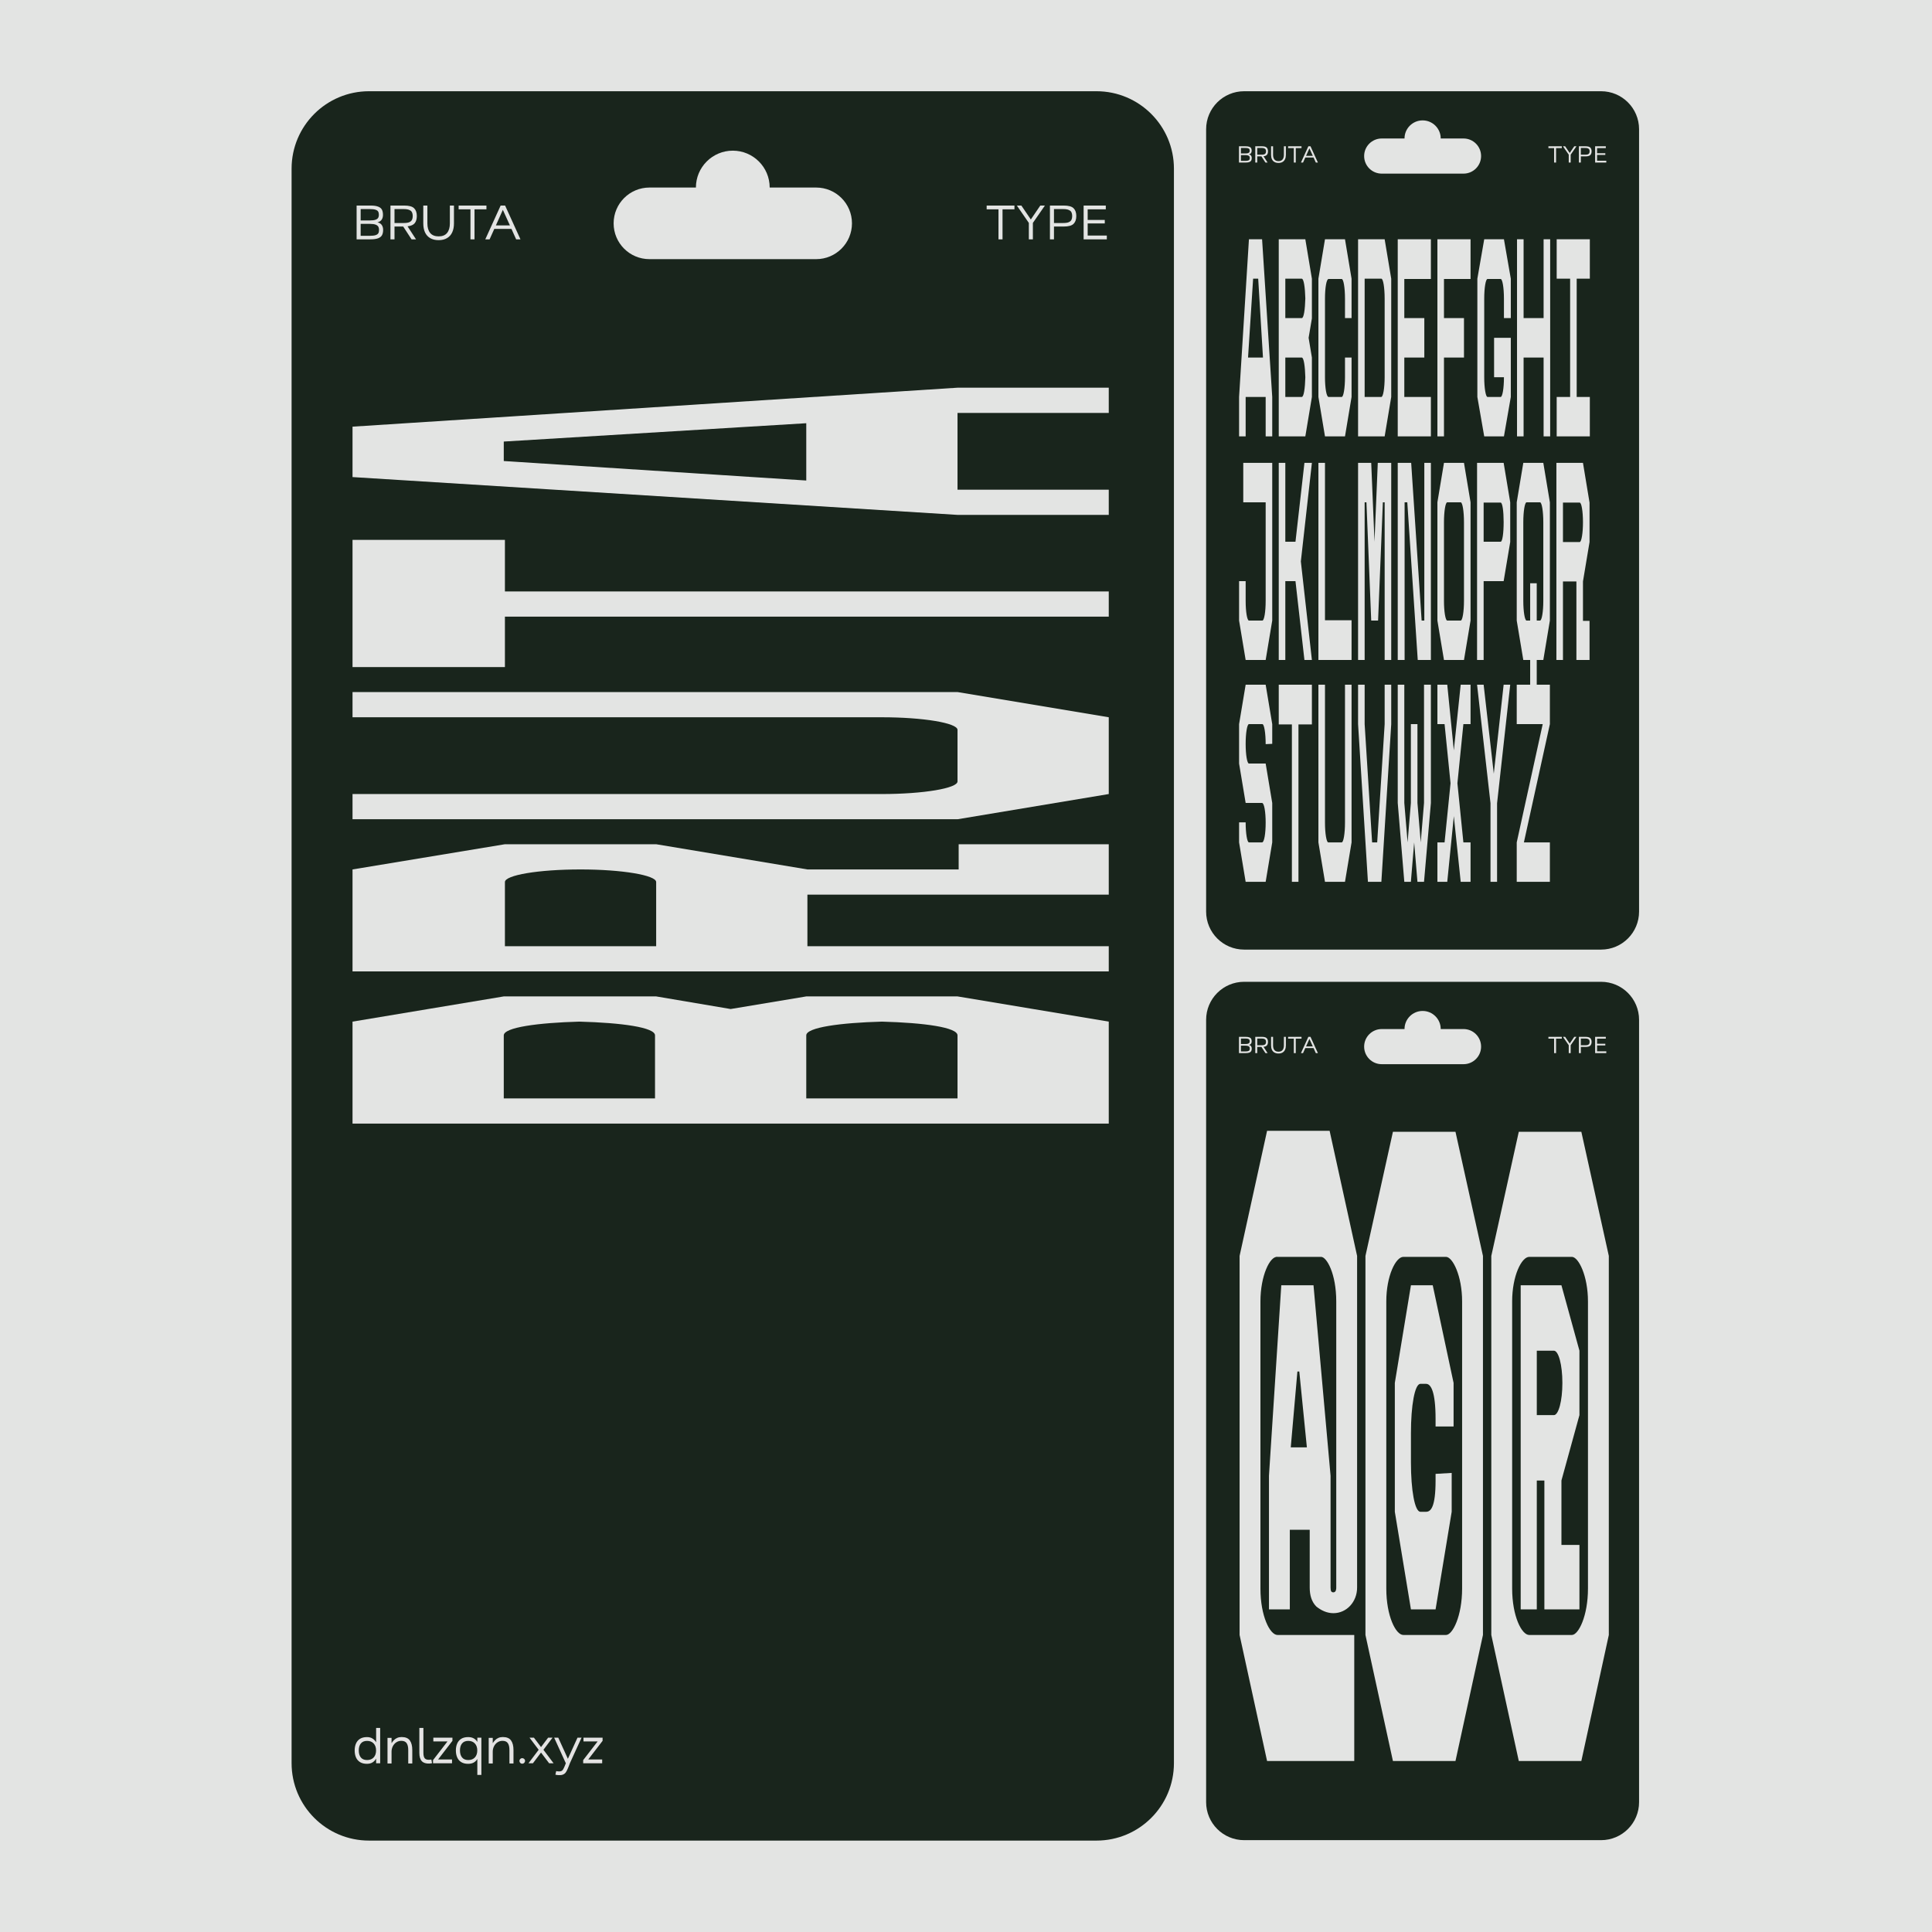 <svg width="1080" height="1080" viewBox="0 0 1080 1080" fill="none" xmlns="http://www.w3.org/2000/svg">
<rect width="1080" height="1080" fill="#E3E4E3"/>
<path d="M612.941 51H206.293C182.381 51 163 70.381 163 94.293V985.61C163 1009.52 182.381 1028.9 206.293 1028.9H612.941C636.852 1028.9 656.233 1009.52 656.233 985.61V94.293C656.233 70.381 636.852 51 612.941 51ZM456.222 144.864H363.034C351.968 144.864 343.021 135.895 343.021 124.852C343.021 113.809 351.991 104.84 363.034 104.84H389.018C389.018 93.459 398.258 84.219 409.639 84.219C421.02 84.219 430.26 93.459 430.26 104.84H456.245C467.31 104.84 476.257 113.809 476.257 124.852C476.257 135.895 467.288 144.864 456.245 144.864H456.222Z" fill="#19251C"/>
<path d="M207.046 114.902C208.916 114.902 210.356 115.102 211.368 115.503C212.398 115.884 213.104 116.447 213.486 117.191C213.886 117.936 214.087 118.918 214.087 120.139C214.087 121.17 213.848 122.047 213.371 122.773C212.894 123.498 212.102 124.003 210.996 124.289C212.14 124.557 212.951 125.062 213.428 125.806C213.925 126.551 214.173 127.447 214.173 128.497C214.173 129.718 213.963 130.71 213.543 131.473C213.142 132.218 212.427 132.79 211.396 133.191C210.366 133.591 208.916 133.792 207.046 133.792H199.347V114.902H207.046ZM206.76 131.817C208.153 131.817 209.221 131.693 209.965 131.445C210.709 131.197 211.215 130.844 211.482 130.386C211.749 129.928 211.883 129.298 211.883 128.497C211.883 127.791 211.749 127.199 211.482 126.722C211.215 126.245 210.709 125.864 209.965 125.577C209.221 125.291 208.162 125.148 206.788 125.148H201.608V131.817H206.76ZM206.76 123.23C208.153 123.23 209.212 123.097 209.937 122.83C210.662 122.563 211.148 122.21 211.396 121.771C211.663 121.332 211.797 120.788 211.797 120.139C211.797 119.357 211.663 118.737 211.396 118.279C211.148 117.821 210.662 117.478 209.937 117.249C209.231 117.001 208.172 116.877 206.76 116.877H201.608V123.23H206.76ZM230.72 120.769C230.72 119.949 230.586 119.262 230.319 118.708C230.071 118.155 229.584 117.716 228.859 117.392C228.134 117.048 227.085 116.877 225.711 116.877H220.53V124.662H225.711C227.085 124.662 228.134 124.499 228.859 124.175C229.584 123.832 230.071 123.383 230.319 122.83C230.586 122.276 230.72 121.59 230.72 120.769ZM218.269 114.902H225.968C228.64 114.902 230.481 115.407 231.492 116.419C232.504 117.411 233.009 118.861 233.009 120.769C233.009 122.429 232.628 123.746 231.864 124.719C231.12 125.692 229.775 126.293 227.829 126.522L232.551 133.792H230.061L225.396 126.636H220.53V133.792H218.269V114.902ZM245.208 134.25C243.338 134.25 241.754 133.868 240.457 133.105C239.178 132.342 238.215 131.264 237.566 129.871C236.936 128.478 236.621 126.818 236.621 124.891V114.902H238.911V124.891C238.911 127.18 239.436 128.964 240.485 130.243C241.535 131.502 243.109 132.132 245.208 132.132C247.307 132.132 248.871 131.502 249.902 130.243C250.951 128.964 251.476 127.18 251.476 124.891V114.902H253.765V124.891C253.765 126.818 253.441 128.478 252.792 129.871C252.163 131.264 251.199 132.342 249.902 133.105C248.623 133.868 247.059 134.25 245.208 134.25ZM265.254 117.02V133.792H262.993V117.02H256.381V114.902H271.923V117.02H265.254ZM288.538 133.792L285.905 127.953H276.317L273.684 133.792H271.28L279.866 114.902H282.356L290.943 133.792H288.538ZM285.047 126.007L281.097 117.306L277.204 126.007H285.047Z" fill="#E3E4E3"/>
<path d="M560.42 117.02V133.792H558.159V117.02H551.547V114.902H567.088V117.02H560.42ZM575.127 133.792V124.604L568.429 114.902H570.948L576.243 122.687L581.538 114.902H584.114L577.388 124.604V133.792H575.127ZM594.616 114.902C597.287 114.902 599.128 115.407 600.14 116.419C601.151 117.411 601.657 118.861 601.657 120.769C601.657 122.658 601.151 124.108 600.14 125.119C599.128 126.131 597.287 126.636 594.616 126.636H589.178V133.792H586.917V114.902H594.616ZM589.178 116.877V124.662H594.358C595.732 124.662 596.782 124.499 597.507 124.175C598.232 123.832 598.718 123.383 598.966 122.83C599.233 122.276 599.367 121.59 599.367 120.769C599.367 119.949 599.233 119.262 598.966 118.708C598.718 118.155 598.232 117.716 597.507 117.392C596.782 117.048 595.732 116.877 594.358 116.877H589.178ZM608.016 117.02V122.944H617.576V124.919H608.016V131.674H618.721V133.792H605.755V114.902H618.148V117.02H608.016Z" fill="#E3E4E3"/>
<rect x="177.874" y="947.501" width="177.137" height="55.44" fill="#19251C"/>
<path d="M205.105 985.985C203.578 985.985 202.3 985.671 201.27 985.041C200.258 984.411 199.505 983.543 199.009 982.436C198.512 981.311 198.264 980.004 198.264 978.515C198.264 977.046 198.512 975.749 199.009 974.623C199.505 973.497 200.258 972.619 201.27 971.99C202.3 971.36 203.578 971.045 205.105 971.045C206.345 971.045 207.385 971.312 208.225 971.847C209.083 972.381 209.761 973.087 210.257 973.965V965.922H212.518V985.671H210.257V983.066C209.761 983.963 209.083 984.678 208.225 985.213C207.385 985.728 206.345 985.985 205.105 985.985ZM200.554 978.515C200.554 980.194 200.945 981.511 201.728 982.465C202.51 983.4 203.664 983.868 205.191 983.868C206.755 983.868 207.986 983.39 208.883 982.436C209.78 981.463 210.228 980.156 210.228 978.515C210.228 976.874 209.78 975.577 208.883 974.623C207.986 973.65 206.755 973.163 205.191 973.163C203.664 973.163 202.51 973.64 201.728 974.594C200.945 975.548 200.554 976.855 200.554 978.515ZM228.208 978.315C228.208 976.598 227.912 975.31 227.32 974.451C226.729 973.573 225.727 973.135 224.315 973.135C223.304 973.135 222.378 973.411 221.539 973.965C220.718 974.499 220.07 975.233 219.593 976.168C219.116 977.103 218.877 978.105 218.877 979.174V985.785H216.616V971.474H218.877V974.451C219.297 973.783 219.745 973.211 220.222 972.734C220.699 972.238 221.3 971.827 222.025 971.503C222.751 971.179 223.581 971.017 224.516 971.017C226.653 971.017 228.179 971.646 229.095 972.906C230.011 974.165 230.469 975.958 230.469 978.286V985.785H228.208V978.315ZM241.519 985.613C241.309 985.671 241.07 985.718 240.803 985.757C240.536 985.795 240.269 985.823 240.002 985.842C238.113 985.919 236.71 985.47 235.794 984.497C234.878 983.524 234.42 981.969 234.42 979.832V965.922H236.682V979.775C236.682 981.358 236.968 982.446 237.54 983.037C238.132 983.61 239.076 983.829 240.374 983.696C240.45 983.677 240.526 983.667 240.603 983.667L241.118 983.581L241.519 985.613ZM252.915 971.36V973.135L244.901 983.553H252.686V985.671H242.067V983.925L250.139 973.478H242.239V971.36H252.915ZM261.677 971.045C262.936 971.045 263.986 971.284 264.825 971.761C265.684 972.238 266.352 972.906 266.829 973.764V971.36H269.09V992.196H266.829V983.266C266.352 984.106 265.684 984.774 264.825 985.27C263.986 985.747 262.936 985.985 261.677 985.985C260.15 985.985 258.872 985.671 257.841 985.041C256.83 984.411 256.076 983.534 255.58 982.408C255.084 981.282 254.836 979.985 254.836 978.515C254.836 977.027 255.084 975.73 255.58 974.623C256.076 973.497 256.83 972.619 257.841 971.99C258.872 971.36 260.15 971.045 261.677 971.045ZM257.126 978.515C257.126 980.175 257.517 981.482 258.299 982.436C259.082 983.39 260.236 983.868 261.763 983.868C263.327 983.868 264.558 983.39 265.455 982.436C266.352 981.463 266.8 980.156 266.8 978.515C266.8 976.874 266.352 975.577 265.455 974.623C264.558 973.65 263.327 973.163 261.763 973.163C260.236 973.163 259.082 973.64 258.299 974.594C257.517 975.529 257.126 976.836 257.126 978.515ZM284.78 978.315C284.78 976.598 284.484 975.31 283.892 974.451C283.301 973.573 282.299 973.135 280.887 973.135C279.876 973.135 278.95 973.411 278.111 973.965C277.29 974.499 276.642 975.233 276.164 976.168C275.687 977.103 275.449 978.105 275.449 979.174V985.785H273.188V971.474H275.449V974.451C275.869 973.783 276.317 973.211 276.794 972.734C277.271 972.238 277.872 971.827 278.597 971.503C279.322 971.179 280.152 971.017 281.087 971.017C283.224 971.017 284.751 971.646 285.667 972.906C286.583 974.165 287.041 975.958 287.041 978.286V985.785H284.78V978.315ZM291.937 985.928C291.498 985.928 291.126 985.776 290.821 985.47C290.515 985.165 290.363 984.793 290.363 984.354C290.363 983.915 290.515 983.553 290.821 983.266C291.126 982.961 291.498 982.809 291.937 982.809C292.357 982.809 292.719 982.961 293.024 983.266C293.349 983.553 293.511 983.915 293.511 984.354C293.511 984.793 293.349 985.165 293.024 985.47C292.719 985.776 292.357 985.928 291.937 985.928ZM301.12 978.143L295.997 971.36H298.459L302.437 976.626L306.415 971.36H308.877L303.782 978.143L309.449 985.671H306.959L302.437 979.689L297.915 985.671H295.425L301.12 978.143ZM318.565 985.671L317.935 987.331C317.763 987.75 317.592 988.17 317.42 988.59C317 989.601 316.599 990.355 316.218 990.851C315.836 991.366 315.331 991.748 314.701 991.996C314.09 992.263 313.279 992.368 312.268 992.311C311.982 992.311 311.667 992.282 311.324 992.225C310.999 992.187 310.713 992.13 310.465 992.053L310.923 990.05L311.524 990.164C311.638 990.164 311.753 990.174 311.867 990.193C312.516 990.269 313.041 990.25 313.442 990.136C313.842 990.04 314.167 989.859 314.415 989.592C314.663 989.325 314.93 988.886 315.216 988.275C315.369 987.951 315.521 987.607 315.674 987.245L316.304 985.671L309.778 971.36H312.068L317.449 983.181L322.829 971.36H325.09L318.565 985.671ZM336.85 971.36V973.135L328.836 983.553H336.621V985.671H326.003V983.925L334.074 973.478H326.174V971.36H336.85Z" fill="#E4E3E3"/>
<path d="M281.611 557.002L366.8 557.002L408.434 564.048L450.708 557.002L535.256 557.002L619.805 571.094L619.805 628.1L197.063 628.1L197.063 571.094L281.611 557.002ZM281.611 614.008L366.159 614.008L366.159 578.78C366.159 574.296 347.584 571.734 323.885 571.094C300.827 571.734 281.611 574.296 281.611 578.78L281.611 614.008ZM535.256 578.78C535.256 574.296 516.681 571.734 492.982 571.094C469.923 571.734 450.708 574.296 450.708 578.78L450.708 614.008L535.256 614.008L535.256 578.78ZM366.8 471.933L451.348 486.025L535.897 486.025L535.897 471.933L619.805 471.933L619.805 500.116L451.348 500.116L451.348 528.94L619.805 528.94L619.805 543.031L197.063 543.031L197.063 486.025L282.252 471.933L366.8 471.933ZM282.252 528.94L366.8 528.94L366.8 493.071C366.8 489.227 347.584 486.025 324.526 486.025C300.827 486.025 282.252 489.227 282.252 493.071L282.252 528.94ZM197.063 400.956L197.063 386.865L535.256 386.865L619.805 400.956L619.805 443.871L535.256 457.962L197.063 457.962L197.063 443.871L492.982 443.871C516.041 443.871 535.256 440.668 535.256 436.825L535.256 408.002C535.256 404.159 516.041 400.956 492.982 400.956L197.063 400.956ZM282.252 301.796L282.252 330.619L619.805 330.619L619.805 344.711L282.252 344.711L282.252 372.893L197.063 372.893L197.063 301.796L282.252 301.796ZM535.256 216.727L619.805 216.727L619.805 230.818L535.256 230.818L535.256 273.733L619.805 273.733L619.805 287.824L535.256 287.824L197.063 266.687L197.063 238.505L535.256 216.727ZM450.708 268.609L450.708 236.583L281.611 246.831L281.611 257.72L450.708 268.609Z" fill="#E3E4E3"/>
<path d="M895.007 548.831H695.476C683.743 548.831 674.233 558.341 674.233 570.074V1007.42C674.233 1019.15 683.743 1028.66 695.476 1028.66H895.007C906.74 1028.66 916.25 1019.15 916.25 1007.42V570.074C916.25 558.341 906.74 548.831 895.007 548.831ZM818.11 594.888H772.385C766.955 594.888 762.565 590.487 762.565 585.069C762.565 579.65 766.966 575.249 772.385 575.249H785.135C785.135 569.665 789.668 565.131 795.253 565.131C800.837 565.131 805.371 569.665 805.371 575.249H818.121C823.55 575.249 827.94 579.65 827.94 585.069C827.94 590.487 823.539 594.888 818.121 594.888H818.11Z" fill="#19251C"/>
<path d="M696.306 579.599C697.207 579.599 697.901 579.696 698.388 579.889C698.884 580.073 699.224 580.344 699.408 580.702C699.601 581.061 699.697 581.534 699.697 582.122C699.697 582.618 699.582 583.041 699.353 583.39C699.123 583.74 698.742 583.983 698.208 584.121C698.76 584.25 699.15 584.493 699.38 584.852C699.619 585.21 699.739 585.642 699.739 586.147C699.739 586.736 699.638 587.214 699.435 587.581C699.242 587.94 698.898 588.215 698.401 588.408C697.905 588.601 697.207 588.698 696.306 588.698H692.598V579.599H696.306ZM696.168 587.747C696.839 587.747 697.354 587.687 697.712 587.567C698.071 587.448 698.314 587.278 698.443 587.057C698.571 586.837 698.636 586.533 698.636 586.147C698.636 585.807 698.571 585.523 698.443 585.293C698.314 585.063 698.071 584.879 697.712 584.741C697.354 584.604 696.844 584.535 696.182 584.535H693.687V587.747H696.168ZM696.168 583.611C696.839 583.611 697.349 583.547 697.698 583.418C698.048 583.289 698.282 583.119 698.401 582.908C698.53 582.697 698.594 582.435 698.594 582.122C698.594 581.745 698.53 581.447 698.401 581.226C698.282 581.006 698.048 580.84 697.698 580.73C697.358 580.61 696.848 580.551 696.168 580.551H693.687V583.611H696.168ZM707.708 582.425C707.708 582.03 707.644 581.699 707.515 581.433C707.396 581.166 707.162 580.955 706.812 580.799C706.463 580.633 705.958 580.551 705.296 580.551H702.801V584.3H705.296C705.958 584.3 706.463 584.222 706.812 584.066C707.162 583.9 707.396 583.685 707.515 583.418C707.644 583.151 707.708 582.821 707.708 582.425ZM701.712 579.599H705.42C706.707 579.599 707.593 579.843 708.081 580.33C708.568 580.808 708.811 581.506 708.811 582.425C708.811 583.225 708.627 583.859 708.26 584.328C707.901 584.797 707.253 585.086 706.316 585.196L708.591 588.698H707.391L705.144 585.251H702.801V588.698H701.712V579.599ZM714.686 588.918C713.786 588.918 713.023 588.735 712.398 588.367C711.782 587.999 711.318 587.48 711.006 586.809C710.703 586.138 710.551 585.339 710.551 584.411V579.599H711.654V584.411C711.654 585.513 711.906 586.373 712.412 586.988C712.917 587.595 713.676 587.898 714.686 587.898C715.697 587.898 716.451 587.595 716.947 586.988C717.453 586.373 717.705 585.513 717.705 584.411V579.599H718.808V584.411C718.808 585.339 718.652 586.138 718.34 586.809C718.036 587.48 717.572 587.999 716.947 588.367C716.332 588.735 715.578 588.918 714.686 588.918ZM724.342 580.62V588.698H723.253V580.62H720.068V579.599H727.554V580.62H724.342ZM735.556 588.698L734.288 585.886H729.67L728.402 588.698H727.244L731.379 579.599H732.579L736.714 588.698H735.556ZM733.875 584.948L731.972 580.757L730.097 584.948H733.875Z" fill="#E3E4E3"/>
<path d="M869.85 580.62V588.698H868.761V580.62H865.577V579.599H873.062V580.62H869.85ZM876.934 588.698V584.273L873.708 579.599H874.921L877.471 583.349L880.021 579.599H881.262L878.023 584.273V588.698H876.934ZM886.32 579.599C887.607 579.599 888.494 579.843 888.981 580.33C889.468 580.808 889.712 581.506 889.712 582.425C889.712 583.335 889.468 584.034 888.981 584.521C888.494 585.008 887.607 585.251 886.32 585.251H883.701V588.698H882.612V579.599H886.32ZM883.701 580.551V584.3H886.196C886.858 584.3 887.364 584.222 887.713 584.066C888.062 583.9 888.296 583.685 888.416 583.418C888.544 583.151 888.609 582.821 888.609 582.425C888.609 582.03 888.544 581.699 888.416 581.433C888.296 581.166 888.062 580.955 887.713 580.799C887.364 580.633 886.858 580.551 886.196 580.551H883.701ZM892.775 580.62V583.473H897.379V584.424H892.775V587.678H897.93V588.698H891.686V579.599H897.655V580.62H892.775Z" fill="#E3E4E3"/>
<path d="M725.253 766.693L721.545 809.072H730.551L726.313 766.693H725.253ZM714.129 913.96H757.038V984.416H708.302L692.939 913.96V702.065L708.302 632.14H743.264L758.627 702.065V887.473C758.627 895.42 752.8 901.776 745.383 901.776C741.675 901.776 738.497 900.187 735.848 898.068C733.199 895.42 732.14 891.711 732.14 887.473V855.159H721.015V899.657H709.361V824.964L716.248 718.487H734.259L743.794 824.964V887.473C743.794 889.592 744.324 890.122 745.383 890.122C746.973 890.122 746.973 888.003 746.973 887.473V727.492C746.973 712.13 741.675 702.595 738.497 702.595H714.129C709.891 702.065 704.594 713.19 704.594 727.492V888.003C704.594 903.366 709.891 913.96 714.129 913.96ZM778.658 984.416L763.295 913.96V808.013V702.065L778.658 632.669H813.62L828.983 702.065V808.013V913.96L813.62 984.416H778.658ZM774.949 888.003C774.949 903.366 780.247 913.96 784.485 913.96H808.323C812.031 913.96 817.328 903.366 817.328 888.003V808.013V727.492C817.328 713.19 812.031 702.595 808.323 702.595H784.485C780.247 702.595 774.949 713.19 774.949 727.492V808.013V888.003ZM802.496 823.905L811.501 823.375V845.094L802.496 899.657H788.723L779.717 845.094V773.05L788.723 718.487H800.907L812.561 773.05V797.418H802.496V793.18C802.496 777.818 799.847 773.58 797.198 773.58H794.02C790.842 773.58 788.723 785.764 788.723 801.126V817.548C788.723 832.91 790.842 845.094 794.02 845.094H797.198C799.847 845.094 802.496 842.446 802.496 827.613V823.905ZM882.917 791.061L872.852 827.613V863.635H882.917V899.657H863.316V827.613H859.078V899.657H850.073V718.487H872.852L882.917 755.039V791.061ZM859.078 755.039V791.061H868.614C871.262 791.061 873.381 783.115 873.381 773.05C873.381 762.985 871.262 755.039 868.614 755.039H859.078ZM849.013 984.416L833.651 913.96V808.013V702.065L849.013 632.669H883.976L899.339 702.065V808.013V913.96L883.976 984.416H849.013ZM845.305 888.003C845.305 903.366 850.603 913.96 854.841 913.96H878.679C882.387 913.96 887.684 903.366 887.684 888.003V808.013V727.492C887.684 713.19 882.387 702.595 878.679 702.595H854.841C850.603 702.595 845.305 713.19 845.305 727.492V808.013V888.003Z" fill="#E3E4E3"/>
<path d="M895.008 51H695.476C683.743 51 674.233 60.51 674.233 72.243V509.589C674.233 521.321 683.743 530.831 695.476 530.831H895.008C906.74 530.831 916.25 521.321 916.25 509.589V72.243C916.25 60.51 906.74 51 895.008 51ZM818.11 97.057H772.385C766.955 97.057 762.565 92.656 762.565 87.237C762.565 81.819 766.966 77.418 772.385 77.418H785.135C785.135 71.833 789.668 67.3 795.253 67.3C800.837 67.3 805.371 71.833 805.371 77.418H818.121C823.55 77.418 827.94 81.819 827.94 87.237C827.94 92.656 823.539 97.057 818.121 97.057H818.11Z" fill="#19251C"/>
<path d="M696.307 81.768C697.207 81.768 697.901 81.864 698.388 82.057C698.884 82.241 699.224 82.512 699.408 82.871C699.601 83.229 699.698 83.703 699.698 84.291C699.698 84.787 699.583 85.21 699.353 85.559C699.123 85.908 698.742 86.152 698.209 86.29C698.76 86.418 699.151 86.662 699.381 87.02C699.62 87.379 699.739 87.811 699.739 88.316C699.739 88.904 699.638 89.382 699.436 89.75C699.243 90.108 698.898 90.384 698.402 90.577C697.906 90.77 697.207 90.866 696.307 90.866H692.598V81.768H696.307ZM696.169 89.915C696.84 89.915 697.354 89.855 697.713 89.736C698.071 89.616 698.315 89.446 698.443 89.226C698.572 89.005 698.636 88.702 698.636 88.316C698.636 87.976 698.572 87.691 698.443 87.461C698.315 87.231 698.071 87.048 697.713 86.91C697.354 86.772 696.844 86.703 696.183 86.703H693.687V89.915H696.169ZM696.169 85.779C696.84 85.779 697.35 85.715 697.699 85.587C698.048 85.458 698.282 85.288 698.402 85.076C698.531 84.865 698.595 84.603 698.595 84.291C698.595 83.914 698.531 83.615 698.402 83.395C698.282 83.174 698.048 83.009 697.699 82.898C697.359 82.779 696.849 82.719 696.169 82.719H693.687V85.779H696.169ZM707.709 84.594C707.709 84.199 707.645 83.868 707.516 83.601C707.396 83.335 707.162 83.124 706.813 82.967C706.464 82.802 705.958 82.719 705.296 82.719H702.801V86.469H705.296C705.958 86.469 706.464 86.391 706.813 86.234C707.162 86.069 707.396 85.853 707.516 85.587C707.645 85.32 707.709 84.989 707.709 84.594ZM701.712 81.768H705.42C706.707 81.768 707.594 82.011 708.081 82.499C708.568 82.976 708.812 83.675 708.812 84.594C708.812 85.394 708.628 86.028 708.26 86.496C707.902 86.965 707.254 87.254 706.317 87.365L708.591 90.866H707.392L705.145 87.42H702.801V90.866H701.712V81.768ZM714.687 91.087C713.786 91.087 713.024 90.903 712.399 90.535C711.783 90.168 711.319 89.648 711.006 88.978C710.703 88.307 710.551 87.507 710.551 86.579V81.768H711.654V86.579C711.654 87.682 711.907 88.541 712.412 89.157C712.918 89.763 713.676 90.067 714.687 90.067C715.698 90.067 716.451 89.763 716.948 89.157C717.453 88.541 717.706 87.682 717.706 86.579V81.768H718.809V86.579C718.809 87.507 718.653 88.307 718.34 88.978C718.037 89.648 717.573 90.168 716.948 90.535C716.332 90.903 715.578 91.087 714.687 91.087ZM724.342 82.788V90.866H723.253V82.788H720.069V81.768H727.554V82.788H724.342ZM735.557 90.866L734.289 88.054H729.671L728.402 90.866H727.244L731.38 81.768H732.579L736.715 90.866H735.557ZM733.875 87.117L731.973 82.926L730.098 87.117H733.875Z" fill="#E3E4E3"/>
<path d="M869.851 82.788V90.866H868.762V82.788H865.577V81.768H873.063V82.788H869.851ZM876.934 90.866V86.441L873.708 81.768H874.921L877.472 85.517L880.022 81.768H881.263L878.023 86.441V90.866H876.934ZM886.321 81.768C887.608 81.768 888.494 82.011 888.981 82.499C889.469 82.976 889.712 83.675 889.712 84.594C889.712 85.504 889.469 86.202 888.981 86.689C888.494 87.176 887.608 87.42 886.321 87.42H883.702V90.866H882.613V81.768H886.321ZM883.702 82.719V86.469H886.197C886.859 86.469 887.364 86.391 887.713 86.234C888.062 86.069 888.297 85.853 888.416 85.587C888.545 85.32 888.609 84.989 888.609 84.594C888.609 84.199 888.545 83.868 888.416 83.601C888.297 83.335 888.062 83.124 887.713 82.967C887.364 82.802 886.859 82.719 886.197 82.719H883.702ZM892.775 82.788V85.642H897.379V86.593H892.775V89.846H897.931V90.866H891.686V81.768H897.655V82.788H892.775Z" fill="#E3E4E3"/>
<path d="M711.187 221.899V243.935H707.515V221.899H696.329V243.935H692.657V221.899L698.166 133.753H705.511L711.187 221.899ZM697.665 199.862H706.012L703.341 155.79H700.503L697.665 199.862ZM733.359 155.79V177.993L731.523 188.844L733.359 199.862V221.899L729.687 243.935H714.829V133.753H729.687L733.359 155.79ZM718.502 155.79V177.826H727.683C728.852 177.826 729.52 172.985 729.687 166.808C729.52 160.798 728.852 155.79 727.683 155.79H718.502ZM727.683 221.899C728.852 221.899 729.52 217.058 729.687 210.881C729.52 204.871 728.852 199.862 727.683 199.862H718.502V221.899H727.683ZM751.859 199.862H755.532V221.899L751.859 243.935H740.674L737.001 221.899V155.79L740.674 133.753H751.859L755.532 155.79V177.826H751.859V166.975C751.859 160.798 751.024 155.956 750.022 155.956H742.677C741.508 155.956 740.674 160.798 740.674 166.975V210.881C740.674 216.891 741.508 221.899 742.677 221.899H750.022C751.024 221.899 751.859 216.891 751.859 210.881V199.862ZM759.173 243.935V133.753H774.031L777.704 155.79V221.899L774.031 243.935H759.173ZM772.194 221.899C773.196 221.899 774.031 216.891 774.031 210.881V166.975C774.031 160.798 773.196 155.79 772.194 155.79H762.846V221.899H772.194ZM799.876 221.899V243.935H781.345V133.753H799.876V155.956H785.018V177.826H796.203V199.862H785.018V221.899H799.876ZM807.19 243.935H803.517V133.753H822.048V155.956H807.19V177.826H818.375V199.862H807.19V243.935ZM844.55 188.844V221.899L840.71 243.935H829.692L825.852 221.899V155.79L829.692 133.753H840.71L844.55 155.79V177.826H840.71V166.975C840.71 160.798 839.875 155.956 838.874 155.956H831.528C830.527 155.956 829.692 160.798 829.692 166.975V210.881C829.692 216.891 830.527 221.899 831.528 221.899H838.874C839.875 221.899 840.71 217.058 840.71 211.048V210.881H835.201V188.844H844.55ZM851.697 243.935H848.024V133.753H851.697V177.826H862.882V133.753H866.555V243.935H862.882V199.862H851.697V243.935ZM888.727 243.935H870.196V221.899H877.709V155.79H870.196V133.753H888.727V155.79H881.382V221.899H888.727V243.935ZM694.994 258.753H711.187V346.899L707.515 368.935H696.329L692.657 346.899V324.862H696.329V335.881C696.329 342.058 697.164 346.899 698.166 346.899H705.678C706.68 346.899 707.515 342.058 707.515 335.881V280.79H694.994V258.753ZM733.359 258.753L727.183 313.844L733.359 368.935H729.186L724.178 324.862H718.502V368.935H714.829V258.753H718.502V302.826H724.178L729.186 258.753H733.359ZM737.001 258.753H740.674V346.732H755.532V368.935H737.001V258.753ZM774.031 368.935V280.79H773.029L770.358 346.899H766.518L763.847 280.79H762.846V368.935H759.173V258.753H766.518L768.355 302.826L770.191 258.753H777.704V368.935H774.031ZM799.876 258.753V368.935H792.53L786.687 280.79H785.185V368.935H781.345V258.753H788.857L794.7 346.899H796.203V258.753H799.876ZM818.375 258.753L822.048 280.79V346.899L818.375 368.935H807.19L803.517 346.899V280.79L807.19 258.753H818.375ZM818.375 291.975C818.375 285.798 817.54 280.79 816.539 280.79H809.026C808.025 280.79 807.19 285.798 807.19 291.975V335.881C807.19 341.891 808.025 346.899 809.026 346.899H816.539C817.54 346.899 818.375 341.891 818.375 335.881V291.975ZM844.22 302.993L840.547 324.862H829.362V368.935H825.689V258.753H840.547L844.22 280.79V302.993ZM829.362 280.956V302.826H838.878C839.879 302.826 840.547 297.985 840.547 291.808C840.547 285.798 839.879 280.956 838.878 280.956H829.362ZM862.719 258.753L866.392 280.79V346.899L862.719 368.935H859.046V385.63H855.374V368.935H851.534L847.861 346.899V280.79L851.534 258.753H862.719ZM862.719 291.975C862.719 285.798 861.884 280.79 860.883 280.79H853.37C852.369 280.79 851.534 285.798 851.534 291.975V335.881C851.534 341.891 852.369 346.899 853.37 346.899H855.374V326.031H859.046V346.899H860.883C861.884 346.899 862.719 341.891 862.719 335.881V291.975ZM888.564 302.993L884.891 325.029V347.066H888.564V368.935H881.219V325.029H873.706V368.935H870.033V258.753H884.891L888.564 280.956V302.993ZM873.706 280.956V302.993H883.055C884.057 302.993 884.891 297.985 884.891 291.975C884.891 285.798 884.057 280.956 883.055 280.956H873.706ZM698.166 404.79C697.164 404.79 696.329 409.798 696.329 415.808C696.329 421.985 697.164 426.826 698.166 426.826H707.515L711.187 448.862V470.899L707.515 492.935H696.329L692.657 470.899V459.714H696.329C696.329 465.891 697.164 470.899 698.166 470.899H705.511C706.68 470.899 707.515 466.058 707.515 459.881C707.515 453.871 706.68 448.862 705.511 448.862H696.329L692.657 426.826V404.79L696.329 382.753H707.515L711.187 404.79V415.808L707.515 415.975C707.515 409.798 706.68 404.79 705.678 404.79H698.166ZM733.359 404.956H725.847V492.935H722.174V404.956H714.829V382.753H733.359V404.956ZM751.859 382.753H755.532V470.899L751.859 492.935H740.674L737.001 470.899V382.753H740.674V459.881C740.674 465.891 741.508 470.899 742.51 470.899H750.022C751.024 470.899 751.859 465.891 751.859 459.881V382.753ZM777.704 382.753V404.79L772.194 492.935H764.682L759.173 404.79V382.753H762.846V404.79L767.019 470.899H769.857L774.031 404.79V382.753H777.704ZM799.876 382.753V448.862L796.036 492.935H792.363L790.527 470.899L788.691 492.935H785.018L781.345 448.862V382.753H785.018V448.862L786.854 470.899L788.691 448.862V404.79H792.363V448.862L794.2 470.899L796.036 448.862V382.753H799.876ZM818.041 404.79L814.702 437.844L818.041 470.899H822.048V492.935H816.539L812.699 456.208L809.026 492.935H803.517V470.899H807.524L810.863 437.844L807.524 404.79H803.517V382.753H809.026L812.699 419.48L816.539 382.753H822.048V404.79H818.041ZM844.22 382.753L836.874 449.029V492.935H833.202V449.029L825.689 382.753H829.362L835.038 432.502L840.547 382.753H844.22ZM866.392 404.79L851.868 470.899H866.392V492.935H847.861V470.899L862.385 404.79H847.861V382.753H866.392V404.79Z" fill="#E3E4E3"/>
</svg>
